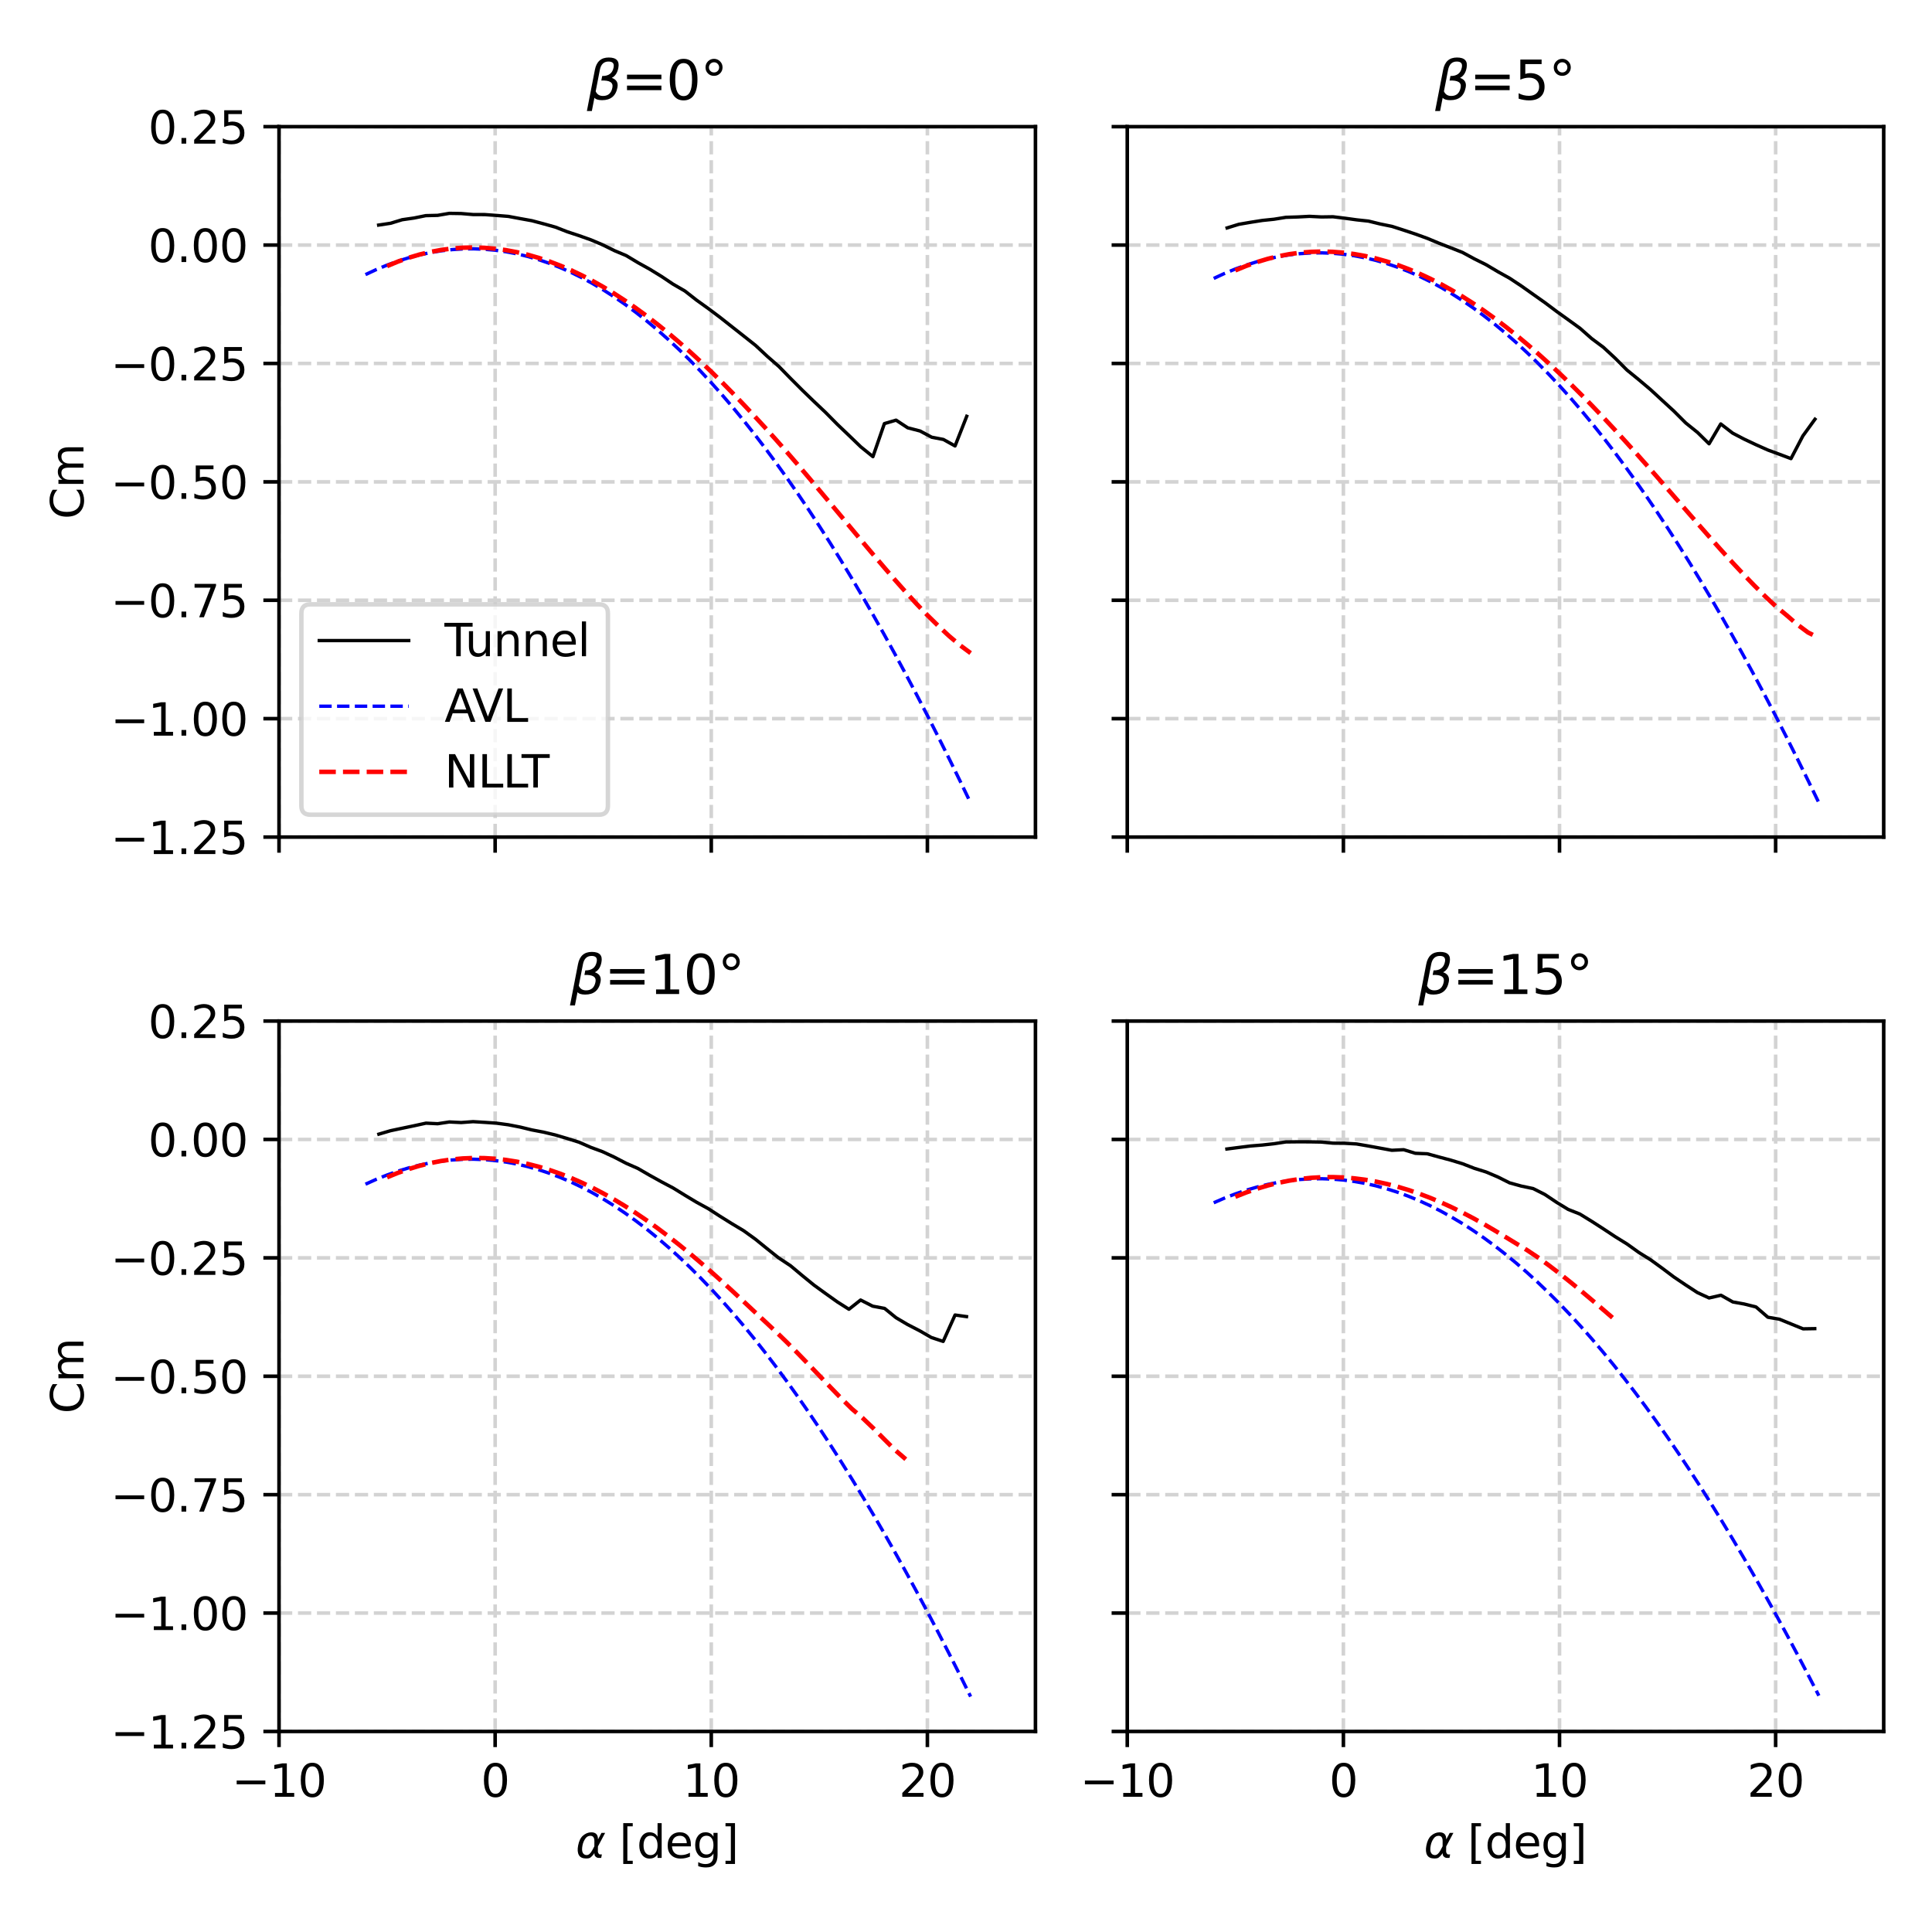 <?xml version="1.0" encoding="utf-8" standalone="no"?>
<!DOCTYPE svg PUBLIC "-//W3C//DTD SVG 1.1//EN"
  "http://www.w3.org/Graphics/SVG/1.1/DTD/svg11.dtd">
<svg xmlns:xlink="http://www.w3.org/1999/xlink" width="432pt" height="432pt" viewBox="0 0 432 432" xmlns="http://www.w3.org/2000/svg" version="1.1">
 <defs>
  <style type="text/css">*{stroke-linejoin: round; stroke-linecap: butt}</style>
 </defs>
 <g id="figure_1">
  <g id="patch_1">
   <path d="M 0 432 
L 432 432 
L 432 0 
L 0 0 
z
" style="fill: #ffffff"/>
  </g>
  <g id="axes_1">
   <g id="patch_2">
    <path d="M 62.39 187.17 
L 231.53 187.17 
L 231.53 28.32 
L 62.39 28.32 
z
" style="fill: #ffffff"/>
   </g>
   <g id="matplotlib.axis_1">
    <g id="xtick_1">
     <g id="line2d_1">
      <path d="M 62.39 187.17 
L 62.39 28.32 
" clip-path="url(#p0d5b92513b)" style="fill: none; stroke-dasharray: 2.96,1.28; stroke-dashoffset: 0; stroke: #d3d3d3; stroke-width: 0.8"/>
     </g>
     <g id="line2d_2">
      <defs>
       <path id="m9f1e72150c" d="M 0 0 
L 0 3.5 
" style="stroke: #000000; stroke-width: 0.8"/>
      </defs>
      <g>
       <use xlink:href="#m9f1e72150c" x="62.39" y="187.17" style="stroke: #000000; stroke-width: 0.8"/>
      </g>
     </g>
    </g>
    <g id="xtick_2">
     <g id="line2d_3">
      <path d="M 110.716 187.17 
L 110.716 28.32 
" clip-path="url(#p0d5b92513b)" style="fill: none; stroke-dasharray: 2.96,1.28; stroke-dashoffset: 0; stroke: #d3d3d3; stroke-width: 0.8"/>
     </g>
     <g id="line2d_4">
      <g>
       <use xlink:href="#m9f1e72150c" x="110.716" y="187.17" style="stroke: #000000; stroke-width: 0.8"/>
      </g>
     </g>
    </g>
    <g id="xtick_3">
     <g id="line2d_5">
      <path d="M 159.041 187.17 
L 159.041 28.32 
" clip-path="url(#p0d5b92513b)" style="fill: none; stroke-dasharray: 2.96,1.28; stroke-dashoffset: 0; stroke: #d3d3d3; stroke-width: 0.8"/>
     </g>
     <g id="line2d_6">
      <g>
       <use xlink:href="#m9f1e72150c" x="159.041" y="187.17" style="stroke: #000000; stroke-width: 0.8"/>
      </g>
     </g>
    </g>
    <g id="xtick_4">
     <g id="line2d_7">
      <path d="M 207.367 187.17 
L 207.367 28.32 
" clip-path="url(#p0d5b92513b)" style="fill: none; stroke-dasharray: 2.96,1.28; stroke-dashoffset: 0; stroke: #d3d3d3; stroke-width: 0.8"/>
     </g>
     <g id="line2d_8">
      <g>
       <use xlink:href="#m9f1e72150c" x="207.367" y="187.17" style="stroke: #000000; stroke-width: 0.8"/>
      </g>
     </g>
    </g>
   </g>
   <g id="matplotlib.axis_2">
    <g id="ytick_1">
     <g id="line2d_9">
      <path d="M 62.39 187.17 
L 231.53 187.17 
" clip-path="url(#p0d5b92513b)" style="fill: none; stroke-dasharray: 2.96,1.28; stroke-dashoffset: 0; stroke: #d3d3d3; stroke-width: 0.8"/>
     </g>
     <g id="line2d_10">
      <defs>
       <path id="m1df0b23c86" d="M 0 0 
L -3.5 0 
" style="stroke: #000000; stroke-width: 0.8"/>
      </defs>
      <g>
       <use xlink:href="#m1df0b23c86" x="62.39" y="187.17" style="stroke: #000000; stroke-width: 0.8"/>
      </g>
     </g>
     <g id="text_1">
      <!-- −1.25 -->
      <g transform="translate(24.745 190.969)scale(0.1 -0.1)">
       <defs>
        <path id="DejaVuSans-2212" d="M 678 2272 
L 4684 2272 
L 4684 1741 
L 678 1741 
L 678 2272 
z
" transform="scale(0.016)"/>
        <path id="DejaVuSans-31" d="M 794 531 
L 1825 531 
L 1825 4091 
L 703 3866 
L 703 4441 
L 1819 4666 
L 2450 4666 
L 2450 531 
L 3481 531 
L 3481 0 
L 794 0 
L 794 531 
z
" transform="scale(0.016)"/>
        <path id="DejaVuSans-2e" d="M 684 794 
L 1344 794 
L 1344 0 
L 684 0 
L 684 794 
z
" transform="scale(0.016)"/>
        <path id="DejaVuSans-32" d="M 1228 531 
L 3431 531 
L 3431 0 
L 469 0 
L 469 531 
Q 828 903 1448 1529 
Q 2069 2156 2228 2338 
Q 2531 2678 2651 2914 
Q 2772 3150 2772 3378 
Q 2772 3750 2511 3984 
Q 2250 4219 1831 4219 
Q 1534 4219 1204 4116 
Q 875 4013 500 3803 
L 500 4441 
Q 881 4594 1212 4672 
Q 1544 4750 1819 4750 
Q 2544 4750 2975 4387 
Q 3406 4025 3406 3419 
Q 3406 3131 3298 2873 
Q 3191 2616 2906 2266 
Q 2828 2175 2409 1742 
Q 1991 1309 1228 531 
z
" transform="scale(0.016)"/>
        <path id="DejaVuSans-35" d="M 691 4666 
L 3169 4666 
L 3169 4134 
L 1269 4134 
L 1269 2991 
Q 1406 3038 1543 3061 
Q 1681 3084 1819 3084 
Q 2600 3084 3056 2656 
Q 3513 2228 3513 1497 
Q 3513 744 3044 326 
Q 2575 -91 1722 -91 
Q 1428 -91 1123 -41 
Q 819 9 494 109 
L 494 744 
Q 775 591 1075 516 
Q 1375 441 1709 441 
Q 2250 441 2565 725 
Q 2881 1009 2881 1497 
Q 2881 1984 2565 2268 
Q 2250 2553 1709 2553 
Q 1456 2553 1204 2497 
Q 953 2441 691 2322 
L 691 4666 
z
" transform="scale(0.016)"/>
       </defs>
       <use xlink:href="#DejaVuSans-2212"/>
       <use xlink:href="#DejaVuSans-31" x="83.789"/>
       <use xlink:href="#DejaVuSans-2e" x="147.412"/>
       <use xlink:href="#DejaVuSans-32" x="179.199"/>
       <use xlink:href="#DejaVuSans-35" x="242.822"/>
      </g>
     </g>
    </g>
    <g id="ytick_2">
     <g id="line2d_11">
      <path d="M 62.39 160.695 
L 231.53 160.695 
" clip-path="url(#p0d5b92513b)" style="fill: none; stroke-dasharray: 2.96,1.28; stroke-dashoffset: 0; stroke: #d3d3d3; stroke-width: 0.8"/>
     </g>
     <g id="line2d_12">
      <g>
       <use xlink:href="#m1df0b23c86" x="62.39" y="160.695" style="stroke: #000000; stroke-width: 0.8"/>
      </g>
     </g>
     <g id="text_2">
      <!-- −1.00 -->
      <g transform="translate(24.745 164.494)scale(0.1 -0.1)">
       <defs>
        <path id="DejaVuSans-30" d="M 2034 4250 
Q 1547 4250 1301 3770 
Q 1056 3291 1056 2328 
Q 1056 1369 1301 889 
Q 1547 409 2034 409 
Q 2525 409 2770 889 
Q 3016 1369 3016 2328 
Q 3016 3291 2770 3770 
Q 2525 4250 2034 4250 
z
M 2034 4750 
Q 2819 4750 3233 4129 
Q 3647 3509 3647 2328 
Q 3647 1150 3233 529 
Q 2819 -91 2034 -91 
Q 1250 -91 836 529 
Q 422 1150 422 2328 
Q 422 3509 836 4129 
Q 1250 4750 2034 4750 
z
" transform="scale(0.016)"/>
       </defs>
       <use xlink:href="#DejaVuSans-2212"/>
       <use xlink:href="#DejaVuSans-31" x="83.789"/>
       <use xlink:href="#DejaVuSans-2e" x="147.412"/>
       <use xlink:href="#DejaVuSans-30" x="179.199"/>
       <use xlink:href="#DejaVuSans-30" x="242.822"/>
      </g>
     </g>
    </g>
    <g id="ytick_3">
     <g id="line2d_13">
      <path d="M 62.39 134.22 
L 231.53 134.22 
" clip-path="url(#p0d5b92513b)" style="fill: none; stroke-dasharray: 2.96,1.28; stroke-dashoffset: 0; stroke: #d3d3d3; stroke-width: 0.8"/>
     </g>
     <g id="line2d_14">
      <g>
       <use xlink:href="#m1df0b23c86" x="62.39" y="134.22" style="stroke: #000000; stroke-width: 0.8"/>
      </g>
     </g>
     <g id="text_3">
      <!-- −0.75 -->
      <g transform="translate(24.745 138.019)scale(0.1 -0.1)">
       <defs>
        <path id="DejaVuSans-37" d="M 525 4666 
L 3525 4666 
L 3525 4397 
L 1831 0 
L 1172 0 
L 2766 4134 
L 525 4134 
L 525 4666 
z
" transform="scale(0.016)"/>
       </defs>
       <use xlink:href="#DejaVuSans-2212"/>
       <use xlink:href="#DejaVuSans-30" x="83.789"/>
       <use xlink:href="#DejaVuSans-2e" x="147.412"/>
       <use xlink:href="#DejaVuSans-37" x="179.199"/>
       <use xlink:href="#DejaVuSans-35" x="242.822"/>
      </g>
     </g>
    </g>
    <g id="ytick_4">
     <g id="line2d_15">
      <path d="M 62.39 107.745 
L 231.53 107.745 
" clip-path="url(#p0d5b92513b)" style="fill: none; stroke-dasharray: 2.96,1.28; stroke-dashoffset: 0; stroke: #d3d3d3; stroke-width: 0.8"/>
     </g>
     <g id="line2d_16">
      <g>
       <use xlink:href="#m1df0b23c86" x="62.39" y="107.745" style="stroke: #000000; stroke-width: 0.8"/>
      </g>
     </g>
     <g id="text_4">
      <!-- −0.50 -->
      <g transform="translate(24.745 111.544)scale(0.1 -0.1)">
       <use xlink:href="#DejaVuSans-2212"/>
       <use xlink:href="#DejaVuSans-30" x="83.789"/>
       <use xlink:href="#DejaVuSans-2e" x="147.412"/>
       <use xlink:href="#DejaVuSans-35" x="179.199"/>
       <use xlink:href="#DejaVuSans-30" x="242.822"/>
      </g>
     </g>
    </g>
    <g id="ytick_5">
     <g id="line2d_17">
      <path d="M 62.39 81.27 
L 231.53 81.27 
" clip-path="url(#p0d5b92513b)" style="fill: none; stroke-dasharray: 2.96,1.28; stroke-dashoffset: 0; stroke: #d3d3d3; stroke-width: 0.8"/>
     </g>
     <g id="line2d_18">
      <g>
       <use xlink:href="#m1df0b23c86" x="62.39" y="81.27" style="stroke: #000000; stroke-width: 0.8"/>
      </g>
     </g>
     <g id="text_5">
      <!-- −0.25 -->
      <g transform="translate(24.745 85.069)scale(0.1 -0.1)">
       <use xlink:href="#DejaVuSans-2212"/>
       <use xlink:href="#DejaVuSans-30" x="83.789"/>
       <use xlink:href="#DejaVuSans-2e" x="147.412"/>
       <use xlink:href="#DejaVuSans-32" x="179.199"/>
       <use xlink:href="#DejaVuSans-35" x="242.822"/>
      </g>
     </g>
    </g>
    <g id="ytick_6">
     <g id="line2d_19">
      <path d="M 62.39 54.795 
L 231.53 54.795 
" clip-path="url(#p0d5b92513b)" style="fill: none; stroke-dasharray: 2.96,1.28; stroke-dashoffset: 0; stroke: #d3d3d3; stroke-width: 0.8"/>
     </g>
     <g id="line2d_20">
      <g>
       <use xlink:href="#m1df0b23c86" x="62.39" y="54.795" style="stroke: #000000; stroke-width: 0.8"/>
      </g>
     </g>
     <g id="text_6">
      <!-- 0.00 -->
      <g transform="translate(33.124 58.594)scale(0.1 -0.1)">
       <use xlink:href="#DejaVuSans-30"/>
       <use xlink:href="#DejaVuSans-2e" x="63.623"/>
       <use xlink:href="#DejaVuSans-30" x="95.41"/>
       <use xlink:href="#DejaVuSans-30" x="159.033"/>
      </g>
     </g>
    </g>
    <g id="ytick_7">
     <g id="line2d_21">
      <path d="M 62.39 28.32 
L 231.53 28.32 
" clip-path="url(#p0d5b92513b)" style="fill: none; stroke-dasharray: 2.96,1.28; stroke-dashoffset: 0; stroke: #d3d3d3; stroke-width: 0.8"/>
     </g>
     <g id="line2d_22">
      <g>
       <use xlink:href="#m1df0b23c86" x="62.39" y="28.32" style="stroke: #000000; stroke-width: 0.8"/>
      </g>
     </g>
     <g id="text_7">
      <!-- 0.25 -->
      <g transform="translate(33.124 32.119)scale(0.1 -0.1)">
       <use xlink:href="#DejaVuSans-30"/>
       <use xlink:href="#DejaVuSans-2e" x="63.623"/>
       <use xlink:href="#DejaVuSans-32" x="95.41"/>
       <use xlink:href="#DejaVuSans-35" x="159.033"/>
      </g>
     </g>
    </g>
    <g id="text_8">
     <!-- Cm -->
     <g transform="translate(18.665 116.107)rotate(-90)scale(0.1 -0.1)">
      <defs>
       <path id="DejaVuSans-43" d="M 4122 4306 
L 4122 3641 
Q 3803 3938 3442 4084 
Q 3081 4231 2675 4231 
Q 1875 4231 1450 3742 
Q 1025 3253 1025 2328 
Q 1025 1406 1450 917 
Q 1875 428 2675 428 
Q 3081 428 3442 575 
Q 3803 722 4122 1019 
L 4122 359 
Q 3791 134 3420 21 
Q 3050 -91 2638 -91 
Q 1578 -91 968 557 
Q 359 1206 359 2328 
Q 359 3453 968 4101 
Q 1578 4750 2638 4750 
Q 3056 4750 3426 4639 
Q 3797 4528 4122 4306 
z
" transform="scale(0.016)"/>
       <path id="DejaVuSans-6d" d="M 3328 2828 
Q 3544 3216 3844 3400 
Q 4144 3584 4550 3584 
Q 5097 3584 5394 3201 
Q 5691 2819 5691 2113 
L 5691 0 
L 5113 0 
L 5113 2094 
Q 5113 2597 4934 2840 
Q 4756 3084 4391 3084 
Q 3944 3084 3684 2787 
Q 3425 2491 3425 1978 
L 3425 0 
L 2847 0 
L 2847 2094 
Q 2847 2600 2669 2842 
Q 2491 3084 2119 3084 
Q 1678 3084 1418 2786 
Q 1159 2488 1159 1978 
L 1159 0 
L 581 0 
L 581 3500 
L 1159 3500 
L 1159 2956 
Q 1356 3278 1631 3431 
Q 1906 3584 2284 3584 
Q 2666 3584 2933 3390 
Q 3200 3197 3328 2828 
z
" transform="scale(0.016)"/>
      </defs>
      <use xlink:href="#DejaVuSans-43"/>
      <use xlink:href="#DejaVuSans-6d" x="69.824"/>
     </g>
    </g>
   </g>
   <g id="line2d_23">
    <path d="M 84.668 50.325 
L 87.326 49.924 
L 89.936 49.129 
L 92.594 48.748 
L 95.203 48.218 
L 97.861 48.153 
L 100.471 47.706 
L 103.129 47.749 
L 105.786 47.973 
L 108.396 47.982 
L 111.054 48.175 
L 113.664 48.384 
L 116.321 48.879 
L 118.931 49.349 
L 121.589 50.057 
L 124.199 50.788 
L 126.857 51.828 
L 129.466 52.685 
L 132.124 53.628 
L 134.734 54.731 
L 137.392 56.045 
L 140.001 57.141 
L 142.659 58.739 
L 145.269 60.187 
L 147.927 61.817 
L 150.488 63.533 
L 153.146 65.07 
L 155.755 67.112 
L 158.462 69.054 
L 161.023 70.977 
L 163.681 73.074 
L 166.29 75.127 
L 168.948 77.235 
L 171.558 79.668 
L 174.167 81.947 
L 176.729 84.576 
L 179.338 87.19 
L 181.996 89.758 
L 184.654 92.276 
L 187.264 94.915 
L 189.922 97.452 
L 192.483 99.922 
L 195.189 102.109 
L 197.75 94.718 
L 200.36 93.948 
L 202.97 95.659 
L 205.724 96.372 
L 208.334 97.763 
L 210.943 98.265 
L 213.553 99.715 
L 216.162 93.087 
" clip-path="url(#p0d5b92513b)" style="fill: none; stroke: #000000; stroke-width: 0.75; stroke-linecap: square"/>
   </g>
   <g id="line2d_24">
    <path d="M 81.72 61.4 
L 84.137 60.277 
L 86.553 59.276 
L 88.969 58.396 
L 91.385 57.636 
L 93.802 56.999 
L 96.218 56.483 
L 98.634 56.089 
L 101.051 55.817 
L 103.467 55.668 
L 105.883 55.64 
L 108.299 55.735 
L 110.716 55.952 
L 113.132 56.291 
L 115.548 56.753 
L 117.965 57.336 
L 120.381 58.041 
L 122.797 58.867 
L 125.213 59.814 
L 127.63 60.882 
L 130.046 62.071 
L 132.462 63.38 
L 134.879 64.81 
L 137.295 66.358 
L 139.711 68.025 
L 142.127 69.812 
L 144.544 71.715 
L 146.96 73.736 
L 149.376 75.873 
L 151.793 78.128 
L 154.209 80.497 
L 156.625 82.98 
L 159.041 85.578 
L 161.458 88.289 
L 163.874 91.112 
L 166.29 94.046 
L 168.707 97.091 
L 171.123 100.246 
L 173.539 103.509 
L 175.955 106.88 
L 178.372 110.356 
L 180.788 113.94 
L 183.204 117.628 
L 185.621 121.418 
L 188.037 125.311 
L 190.453 129.304 
L 192.869 133.398 
L 195.286 137.59 
L 197.702 141.88 
L 200.118 146.265 
L 202.535 150.745 
L 204.951 155.317 
L 207.367 159.982 
L 209.783 164.738 
L 212.2 169.582 
L 214.616 174.514 
L 217.032 179.532 
" clip-path="url(#p0d5b92513b)" style="fill: none; stroke-dasharray: 2.775,1.2; stroke-dashoffset: 0; stroke: #0000ff; stroke-width: 0.75"/>
   </g>
   <g id="line2d_25">
    <path d="M 86.553 59.498 
L 88.969 58.493 
L 91.385 57.632 
L 93.802 56.912 
L 96.218 56.331 
L 98.634 55.885 
L 101.051 55.57 
L 103.467 55.385 
L 105.883 55.331 
L 108.299 55.407 
L 110.716 55.607 
L 113.132 55.931 
L 115.548 56.379 
L 117.965 56.949 
L 120.381 57.638 
L 122.797 58.443 
L 125.213 59.363 
L 127.63 60.396 
L 130.046 61.542 
L 132.462 62.794 
L 134.879 64.151 
L 137.295 65.614 
L 139.711 67.181 
L 142.127 68.846 
L 144.544 70.611 
L 146.96 72.469 
L 149.376 74.423 
L 151.793 76.468 
L 154.209 78.599 
L 156.625 80.815 
L 159.041 83.115 
L 161.458 85.495 
L 163.874 87.948 
L 166.29 90.47 
L 168.707 93.047 
L 171.123 95.669 
L 173.539 98.349 
L 175.955 101.089 
L 178.372 103.883 
L 180.788 106.727 
L 183.204 109.605 
L 185.621 112.486 
L 188.037 115.379 
L 190.453 118.276 
L 192.869 121.171 
L 195.286 124.042 
L 197.702 126.875 
L 200.118 129.671 
L 202.535 132.395 
L 204.951 135.038 
L 207.367 137.563 
L 209.783 139.933 
L 212.2 142.198 
L 214.616 144.239 
L 217.032 146.036 
" clip-path="url(#p0d5b92513b)" style="fill: none; stroke-dasharray: 3.7,1.6; stroke-dashoffset: 0; stroke: #ff0000"/>
   </g>
   <g id="patch_3">
    <path d="M 62.39 187.17 
L 62.39 28.32 
" style="fill: none; stroke: #000000; stroke-width: 0.8; stroke-linejoin: miter; stroke-linecap: square"/>
   </g>
   <g id="patch_4">
    <path d="M 231.53 187.17 
L 231.53 28.32 
" style="fill: none; stroke: #000000; stroke-width: 0.8; stroke-linejoin: miter; stroke-linecap: square"/>
   </g>
   <g id="patch_5">
    <path d="M 62.39 187.17 
L 231.53 187.17 
" style="fill: none; stroke: #000000; stroke-width: 0.8; stroke-linejoin: miter; stroke-linecap: square"/>
   </g>
   <g id="patch_6">
    <path d="M 62.39 28.32 
L 231.53 28.32 
" style="fill: none; stroke: #000000; stroke-width: 0.8; stroke-linejoin: miter; stroke-linecap: square"/>
   </g>
   <g id="text_9">
    <!-- $\beta$=0° -->
    <g transform="translate(131.24 22.32)scale(0.12 -0.12)">
     <defs>
      <path id="DejaVuSans-Oblique-3b2" d="M 872 216 
L 572 -1331 
L -6 -1331 
L 928 3478 
Q 1206 4903 2538 4903 
Q 3888 4903 3659 3700 
Q 3503 2844 2894 2531 
Q 3713 2250 3553 1416 
Q 3272 -69 1759 -66 
Q 1097 -63 872 216 
z
M 1019 966 
Q 1259 422 1875 425 
Q 2775 425 2966 1406 
Q 3138 2288 1675 2219 
L 1778 2750 
Q 2909 2731 3106 3750 
Q 3241 4438 2509 4434 
Q 1691 4434 1503 3459 
L 1019 966 
z
" transform="scale(0.016)"/>
      <path id="DejaVuSans-3d" d="M 678 2906 
L 4684 2906 
L 4684 2381 
L 678 2381 
L 678 2906 
z
M 678 1631 
L 4684 1631 
L 4684 1100 
L 678 1100 
L 678 1631 
z
" transform="scale(0.016)"/>
      <path id="DejaVuSans-b0" d="M 1600 4347 
Q 1350 4347 1178 4173 
Q 1006 4000 1006 3750 
Q 1006 3503 1178 3333 
Q 1350 3163 1600 3163 
Q 1850 3163 2022 3333 
Q 2194 3503 2194 3750 
Q 2194 3997 2020 4172 
Q 1847 4347 1600 4347 
z
M 1600 4750 
Q 1800 4750 1984 4673 
Q 2169 4597 2303 4453 
Q 2447 4313 2519 4134 
Q 2591 3956 2591 3750 
Q 2591 3338 2302 3052 
Q 2013 2766 1594 2766 
Q 1172 2766 890 3047 
Q 609 3328 609 3750 
Q 609 4169 896 4459 
Q 1184 4750 1600 4750 
z
" transform="scale(0.016)"/>
     </defs>
     <use xlink:href="#DejaVuSans-Oblique-3b2" transform="translate(0 0.391)"/>
     <use xlink:href="#DejaVuSans-3d" transform="translate(63.818 0.391)"/>
     <use xlink:href="#DejaVuSans-30" transform="translate(147.607 0.391)"/>
     <use xlink:href="#DejaVuSans-b0" transform="translate(211.23 0.391)"/>
    </g>
   </g>
   <g id="legend_1">
    <g id="patch_7">
     <path d="M 69.39 182.17 
L 133.929 182.17 
Q 135.929 182.17 135.929 180.17 
L 135.929 137.136 
Q 135.929 135.136 133.929 135.136 
L 69.39 135.136 
Q 67.39 135.136 67.39 137.136 
L 67.39 180.17 
Q 67.39 182.17 69.39 182.17 
z
" style="fill: #ffffff; opacity: 0.8; stroke: #cccccc; stroke-linejoin: miter"/>
    </g>
    <g id="line2d_26">
     <path d="M 71.39 143.234 
L 81.39 143.234 
L 91.39 143.234 
" style="fill: none; stroke: #000000; stroke-width: 0.75; stroke-linecap: square"/>
    </g>
    <g id="text_10">
     <!-- Tunnel -->
     <g transform="translate(99.39 146.734)scale(0.1 -0.1)">
      <defs>
       <path id="DejaVuSans-54" d="M -19 4666 
L 3928 4666 
L 3928 4134 
L 2272 4134 
L 2272 0 
L 1638 0 
L 1638 4134 
L -19 4134 
L -19 4666 
z
" transform="scale(0.016)"/>
       <path id="DejaVuSans-75" d="M 544 1381 
L 544 3500 
L 1119 3500 
L 1119 1403 
Q 1119 906 1312 657 
Q 1506 409 1894 409 
Q 2359 409 2629 706 
Q 2900 1003 2900 1516 
L 2900 3500 
L 3475 3500 
L 3475 0 
L 2900 0 
L 2900 538 
Q 2691 219 2414 64 
Q 2138 -91 1772 -91 
Q 1169 -91 856 284 
Q 544 659 544 1381 
z
M 1991 3584 
L 1991 3584 
z
" transform="scale(0.016)"/>
       <path id="DejaVuSans-6e" d="M 3513 2113 
L 3513 0 
L 2938 0 
L 2938 2094 
Q 2938 2591 2744 2837 
Q 2550 3084 2163 3084 
Q 1697 3084 1428 2787 
Q 1159 2491 1159 1978 
L 1159 0 
L 581 0 
L 581 3500 
L 1159 3500 
L 1159 2956 
Q 1366 3272 1645 3428 
Q 1925 3584 2291 3584 
Q 2894 3584 3203 3211 
Q 3513 2838 3513 2113 
z
" transform="scale(0.016)"/>
       <path id="DejaVuSans-65" d="M 3597 1894 
L 3597 1613 
L 953 1613 
Q 991 1019 1311 708 
Q 1631 397 2203 397 
Q 2534 397 2845 478 
Q 3156 559 3463 722 
L 3463 178 
Q 3153 47 2828 -22 
Q 2503 -91 2169 -91 
Q 1331 -91 842 396 
Q 353 884 353 1716 
Q 353 2575 817 3079 
Q 1281 3584 2069 3584 
Q 2775 3584 3186 3129 
Q 3597 2675 3597 1894 
z
M 3022 2063 
Q 3016 2534 2758 2815 
Q 2500 3097 2075 3097 
Q 1594 3097 1305 2825 
Q 1016 2553 972 2059 
L 3022 2063 
z
" transform="scale(0.016)"/>
       <path id="DejaVuSans-6c" d="M 603 4863 
L 1178 4863 
L 1178 0 
L 603 0 
L 603 4863 
z
" transform="scale(0.016)"/>
      </defs>
      <use xlink:href="#DejaVuSans-54"/>
      <use xlink:href="#DejaVuSans-75" x="45.959"/>
      <use xlink:href="#DejaVuSans-6e" x="109.338"/>
      <use xlink:href="#DejaVuSans-6e" x="172.717"/>
      <use xlink:href="#DejaVuSans-65" x="236.096"/>
      <use xlink:href="#DejaVuSans-6c" x="297.619"/>
     </g>
    </g>
    <g id="line2d_27">
     <path d="M 71.39 157.912 
L 81.39 157.912 
L 91.39 157.912 
" style="fill: none; stroke-dasharray: 2.775,1.2; stroke-dashoffset: 0; stroke: #0000ff; stroke-width: 0.75"/>
    </g>
    <g id="text_11">
     <!-- AVL -->
     <g transform="translate(99.39 161.412)scale(0.1 -0.1)">
      <defs>
       <path id="DejaVuSans-41" d="M 2188 4044 
L 1331 1722 
L 3047 1722 
L 2188 4044 
z
M 1831 4666 
L 2547 4666 
L 4325 0 
L 3669 0 
L 3244 1197 
L 1141 1197 
L 716 0 
L 50 0 
L 1831 4666 
z
" transform="scale(0.016)"/>
       <path id="DejaVuSans-56" d="M 1831 0 
L 50 4666 
L 709 4666 
L 2188 738 
L 3669 4666 
L 4325 4666 
L 2547 0 
L 1831 0 
z
" transform="scale(0.016)"/>
       <path id="DejaVuSans-4c" d="M 628 4666 
L 1259 4666 
L 1259 531 
L 3531 531 
L 3531 0 
L 628 0 
L 628 4666 
z
" transform="scale(0.016)"/>
      </defs>
      <use xlink:href="#DejaVuSans-41"/>
      <use xlink:href="#DejaVuSans-56" x="62.033"/>
      <use xlink:href="#DejaVuSans-4c" x="130.441"/>
     </g>
    </g>
    <g id="line2d_28">
     <path d="M 71.39 172.59 
L 81.39 172.59 
L 91.39 172.59 
" style="fill: none; stroke-dasharray: 3.7,1.6; stroke-dashoffset: 0; stroke: #ff0000"/>
    </g>
    <g id="text_12">
     <!-- NLLT -->
     <g transform="translate(99.39 176.09)scale(0.1 -0.1)">
      <defs>
       <path id="DejaVuSans-4e" d="M 628 4666 
L 1478 4666 
L 3547 763 
L 3547 4666 
L 4159 4666 
L 4159 0 
L 3309 0 
L 1241 3903 
L 1241 0 
L 628 0 
L 628 4666 
z
" transform="scale(0.016)"/>
      </defs>
      <use xlink:href="#DejaVuSans-4e"/>
      <use xlink:href="#DejaVuSans-4c" x="74.805"/>
      <use xlink:href="#DejaVuSans-4c" x="130.518"/>
      <use xlink:href="#DejaVuSans-54" x="172.48"/>
     </g>
    </g>
   </g>
  </g>
  <g id="axes_2">
   <g id="patch_8">
    <path d="M 252.06 187.17 
L 421.2 187.17 
L 421.2 28.32 
L 252.06 28.32 
z
" style="fill: #ffffff"/>
   </g>
   <g id="matplotlib.axis_3">
    <g id="xtick_5">
     <g id="line2d_29">
      <path d="M 252.06 187.17 
L 252.06 28.32 
" clip-path="url(#pbd5c939703)" style="fill: none; stroke-dasharray: 2.96,1.28; stroke-dashoffset: 0; stroke: #d3d3d3; stroke-width: 0.8"/>
     </g>
     <g id="line2d_30">
      <g>
       <use xlink:href="#m9f1e72150c" x="252.06" y="187.17" style="stroke: #000000; stroke-width: 0.8"/>
      </g>
     </g>
    </g>
    <g id="xtick_6">
     <g id="line2d_31">
      <path d="M 300.386 187.17 
L 300.386 28.32 
" clip-path="url(#pbd5c939703)" style="fill: none; stroke-dasharray: 2.96,1.28; stroke-dashoffset: 0; stroke: #d3d3d3; stroke-width: 0.8"/>
     </g>
     <g id="line2d_32">
      <g>
       <use xlink:href="#m9f1e72150c" x="300.386" y="187.17" style="stroke: #000000; stroke-width: 0.8"/>
      </g>
     </g>
    </g>
    <g id="xtick_7">
     <g id="line2d_33">
      <path d="M 348.711 187.17 
L 348.711 28.32 
" clip-path="url(#pbd5c939703)" style="fill: none; stroke-dasharray: 2.96,1.28; stroke-dashoffset: 0; stroke: #d3d3d3; stroke-width: 0.8"/>
     </g>
     <g id="line2d_34">
      <g>
       <use xlink:href="#m9f1e72150c" x="348.711" y="187.17" style="stroke: #000000; stroke-width: 0.8"/>
      </g>
     </g>
    </g>
    <g id="xtick_8">
     <g id="line2d_35">
      <path d="M 397.037 187.17 
L 397.037 28.32 
" clip-path="url(#pbd5c939703)" style="fill: none; stroke-dasharray: 2.96,1.28; stroke-dashoffset: 0; stroke: #d3d3d3; stroke-width: 0.8"/>
     </g>
     <g id="line2d_36">
      <g>
       <use xlink:href="#m9f1e72150c" x="397.037" y="187.17" style="stroke: #000000; stroke-width: 0.8"/>
      </g>
     </g>
    </g>
   </g>
   <g id="matplotlib.axis_4">
    <g id="ytick_8">
     <g id="line2d_37">
      <path d="M 252.06 187.17 
L 421.2 187.17 
" clip-path="url(#pbd5c939703)" style="fill: none; stroke-dasharray: 2.96,1.28; stroke-dashoffset: 0; stroke: #d3d3d3; stroke-width: 0.8"/>
     </g>
     <g id="line2d_38">
      <g>
       <use xlink:href="#m1df0b23c86" x="252.06" y="187.17" style="stroke: #000000; stroke-width: 0.8"/>
      </g>
     </g>
    </g>
    <g id="ytick_9">
     <g id="line2d_39">
      <path d="M 252.06 160.695 
L 421.2 160.695 
" clip-path="url(#pbd5c939703)" style="fill: none; stroke-dasharray: 2.96,1.28; stroke-dashoffset: 0; stroke: #d3d3d3; stroke-width: 0.8"/>
     </g>
     <g id="line2d_40">
      <g>
       <use xlink:href="#m1df0b23c86" x="252.06" y="160.695" style="stroke: #000000; stroke-width: 0.8"/>
      </g>
     </g>
    </g>
    <g id="ytick_10">
     <g id="line2d_41">
      <path d="M 252.06 134.22 
L 421.2 134.22 
" clip-path="url(#pbd5c939703)" style="fill: none; stroke-dasharray: 2.96,1.28; stroke-dashoffset: 0; stroke: #d3d3d3; stroke-width: 0.8"/>
     </g>
     <g id="line2d_42">
      <g>
       <use xlink:href="#m1df0b23c86" x="252.06" y="134.22" style="stroke: #000000; stroke-width: 0.8"/>
      </g>
     </g>
    </g>
    <g id="ytick_11">
     <g id="line2d_43">
      <path d="M 252.06 107.745 
L 421.2 107.745 
" clip-path="url(#pbd5c939703)" style="fill: none; stroke-dasharray: 2.96,1.28; stroke-dashoffset: 0; stroke: #d3d3d3; stroke-width: 0.8"/>
     </g>
     <g id="line2d_44">
      <g>
       <use xlink:href="#m1df0b23c86" x="252.06" y="107.745" style="stroke: #000000; stroke-width: 0.8"/>
      </g>
     </g>
    </g>
    <g id="ytick_12">
     <g id="line2d_45">
      <path d="M 252.06 81.27 
L 421.2 81.27 
" clip-path="url(#pbd5c939703)" style="fill: none; stroke-dasharray: 2.96,1.28; stroke-dashoffset: 0; stroke: #d3d3d3; stroke-width: 0.8"/>
     </g>
     <g id="line2d_46">
      <g>
       <use xlink:href="#m1df0b23c86" x="252.06" y="81.27" style="stroke: #000000; stroke-width: 0.8"/>
      </g>
     </g>
    </g>
    <g id="ytick_13">
     <g id="line2d_47">
      <path d="M 252.06 54.795 
L 421.2 54.795 
" clip-path="url(#pbd5c939703)" style="fill: none; stroke-dasharray: 2.96,1.28; stroke-dashoffset: 0; stroke: #d3d3d3; stroke-width: 0.8"/>
     </g>
     <g id="line2d_48">
      <g>
       <use xlink:href="#m1df0b23c86" x="252.06" y="54.795" style="stroke: #000000; stroke-width: 0.8"/>
      </g>
     </g>
    </g>
    <g id="ytick_14">
     <g id="line2d_49">
      <path d="M 252.06 28.32 
L 421.2 28.32 
" clip-path="url(#pbd5c939703)" style="fill: none; stroke-dasharray: 2.96,1.28; stroke-dashoffset: 0; stroke: #d3d3d3; stroke-width: 0.8"/>
     </g>
     <g id="line2d_50">
      <g>
       <use xlink:href="#m1df0b23c86" x="252.06" y="28.32" style="stroke: #000000; stroke-width: 0.8"/>
      </g>
     </g>
    </g>
   </g>
   <g id="line2d_51">
    <path d="M 274.386 50.962 
L 276.996 50.157 
L 279.654 49.701 
L 282.264 49.289 
L 284.873 49.021 
L 287.531 48.593 
L 290.141 48.514 
L 292.799 48.375 
L 295.456 48.509 
L 298.066 48.47 
L 300.724 48.794 
L 303.334 49.154 
L 305.991 49.439 
L 308.601 50.079 
L 311.259 50.621 
L 313.869 51.462 
L 316.478 52.33 
L 319.136 53.291 
L 321.794 54.4 
L 324.404 55.41 
L 327.013 56.443 
L 329.671 57.883 
L 332.281 59.179 
L 334.939 60.757 
L 337.548 62.209 
L 340.158 63.933 
L 342.816 65.814 
L 345.474 67.692 
L 348.035 69.616 
L 350.693 71.521 
L 353.302 73.411 
L 355.912 75.714 
L 358.522 77.658 
L 361.131 80.072 
L 363.789 82.74 
L 366.35 84.828 
L 369.008 87.069 
L 371.666 89.517 
L 374.227 91.868 
L 376.934 94.57 
L 379.592 96.713 
L 382.153 99.233 
L 384.762 94.794 
L 387.42 96.844 
L 389.982 98.184 
L 392.64 99.439 
L 395.297 100.624 
L 397.907 101.583 
L 400.468 102.548 
L 403.126 97.473 
L 405.832 93.739 
" clip-path="url(#pbd5c939703)" style="fill: none; stroke: #000000; stroke-width: 0.75; stroke-linecap: square"/>
   </g>
   <g id="line2d_52">
    <path d="M 271.39 62.256 
L 273.807 61.143 
L 276.223 60.148 
L 278.639 59.275 
L 281.055 58.522 
L 283.472 57.888 
L 285.888 57.377 
L 288.304 56.986 
L 290.721 56.716 
L 293.137 56.568 
L 295.553 56.54 
L 297.969 56.634 
L 300.386 56.851 
L 302.802 57.186 
L 305.218 57.645 
L 307.635 58.223 
L 310.051 58.922 
L 312.467 59.743 
L 314.883 60.682 
L 317.3 61.743 
L 319.716 62.923 
L 322.132 64.222 
L 324.549 65.64 
L 326.965 67.177 
L 329.381 68.831 
L 331.797 70.604 
L 334.214 72.493 
L 336.63 74.499 
L 339.046 76.62 
L 341.463 78.857 
L 343.879 81.208 
L 346.295 83.673 
L 348.711 86.25 
L 351.128 88.941 
L 353.544 91.742 
L 355.96 94.655 
L 358.377 97.676 
L 360.793 100.806 
L 363.209 104.045 
L 365.625 107.39 
L 368.042 110.842 
L 370.458 114.397 
L 372.874 118.056 
L 375.291 121.818 
L 377.707 125.681 
L 380.123 129.645 
L 382.539 133.707 
L 384.956 137.867 
L 387.372 142.124 
L 389.788 146.476 
L 392.205 150.923 
L 394.621 155.46 
L 397.037 160.09 
L 399.453 164.809 
L 401.87 169.617 
L 404.286 174.511 
L 406.702 179.491 
" clip-path="url(#pbd5c939703)" style="fill: none; stroke-dasharray: 2.775,1.2; stroke-dashoffset: 0; stroke: #0000ff; stroke-width: 0.75"/>
   </g>
   <g id="line2d_53">
    <path d="M 276.223 60.461 
L 278.639 59.465 
L 281.055 58.603 
L 283.472 57.876 
L 285.888 57.285 
L 288.304 56.828 
L 290.721 56.504 
L 293.137 56.311 
L 295.553 56.245 
L 297.969 56.306 
L 300.386 56.492 
L 302.802 56.802 
L 305.218 57.233 
L 307.635 57.785 
L 310.051 58.454 
L 312.467 59.238 
L 314.883 60.138 
L 317.3 61.151 
L 319.716 62.273 
L 322.132 63.501 
L 324.549 64.837 
L 326.965 66.276 
L 329.381 67.815 
L 331.797 69.453 
L 334.214 71.189 
L 336.63 73.019 
L 339.046 74.94 
L 341.463 76.951 
L 343.879 79.046 
L 346.295 81.225 
L 348.711 83.48 
L 351.128 85.811 
L 353.544 88.215 
L 355.96 90.683 
L 358.377 93.21 
L 360.793 95.793 
L 363.209 98.426 
L 365.625 101.103 
L 368.042 103.82 
L 370.458 106.558 
L 372.874 109.327 
L 375.291 112.109 
L 377.707 114.888 
L 380.123 117.657 
L 382.539 120.404 
L 384.956 123.116 
L 387.372 125.768 
L 389.788 128.359 
L 392.205 130.863 
L 394.621 133.267 
L 397.037 135.539 
L 399.453 137.535 
L 401.87 139.633 
L 404.286 141.427 
L 406.702 142.643 
" clip-path="url(#pbd5c939703)" style="fill: none; stroke-dasharray: 3.7,1.6; stroke-dashoffset: 0; stroke: #ff0000"/>
   </g>
   <g id="patch_9">
    <path d="M 252.06 187.17 
L 252.06 28.32 
" style="fill: none; stroke: #000000; stroke-width: 0.8; stroke-linejoin: miter; stroke-linecap: square"/>
   </g>
   <g id="patch_10">
    <path d="M 421.2 187.17 
L 421.2 28.32 
" style="fill: none; stroke: #000000; stroke-width: 0.8; stroke-linejoin: miter; stroke-linecap: square"/>
   </g>
   <g id="patch_11">
    <path d="M 252.06 187.17 
L 421.2 187.17 
" style="fill: none; stroke: #000000; stroke-width: 0.8; stroke-linejoin: miter; stroke-linecap: square"/>
   </g>
   <g id="patch_12">
    <path d="M 252.06 28.32 
L 421.2 28.32 
" style="fill: none; stroke: #000000; stroke-width: 0.8; stroke-linejoin: miter; stroke-linecap: square"/>
   </g>
   <g id="text_13">
    <!-- $\beta$=5° -->
    <g transform="translate(320.91 22.32)scale(0.12 -0.12)">
     <use xlink:href="#DejaVuSans-Oblique-3b2" transform="translate(0 0.391)"/>
     <use xlink:href="#DejaVuSans-3d" transform="translate(63.818 0.391)"/>
     <use xlink:href="#DejaVuSans-35" transform="translate(147.607 0.391)"/>
     <use xlink:href="#DejaVuSans-b0" transform="translate(211.23 0.391)"/>
    </g>
   </g>
  </g>
  <g id="axes_3">
   <g id="patch_13">
    <path d="M 62.39 387.16 
L 231.53 387.16 
L 231.53 228.31 
L 62.39 228.31 
z
" style="fill: #ffffff"/>
   </g>
   <g id="matplotlib.axis_5">
    <g id="xtick_9">
     <g id="line2d_54">
      <path d="M 62.39 387.16 
L 62.39 228.31 
" clip-path="url(#p0a0502e048)" style="fill: none; stroke-dasharray: 2.96,1.28; stroke-dashoffset: 0; stroke: #d3d3d3; stroke-width: 0.8"/>
     </g>
     <g id="line2d_55">
      <g>
       <use xlink:href="#m9f1e72150c" x="62.39" y="387.16" style="stroke: #000000; stroke-width: 0.8"/>
      </g>
     </g>
     <g id="text_14">
      <!-- −10 -->
      <g transform="translate(51.838 401.758)scale(0.1 -0.1)">
       <use xlink:href="#DejaVuSans-2212"/>
       <use xlink:href="#DejaVuSans-31" x="83.789"/>
       <use xlink:href="#DejaVuSans-30" x="147.412"/>
      </g>
     </g>
    </g>
    <g id="xtick_10">
     <g id="line2d_56">
      <path d="M 110.716 387.16 
L 110.716 228.31 
" clip-path="url(#p0a0502e048)" style="fill: none; stroke-dasharray: 2.96,1.28; stroke-dashoffset: 0; stroke: #d3d3d3; stroke-width: 0.8"/>
     </g>
     <g id="line2d_57">
      <g>
       <use xlink:href="#m9f1e72150c" x="110.716" y="387.16" style="stroke: #000000; stroke-width: 0.8"/>
      </g>
     </g>
     <g id="text_15">
      <!-- 0 -->
      <g transform="translate(107.534 401.758)scale(0.1 -0.1)">
       <use xlink:href="#DejaVuSans-30"/>
      </g>
     </g>
    </g>
    <g id="xtick_11">
     <g id="line2d_58">
      <path d="M 159.041 387.16 
L 159.041 228.31 
" clip-path="url(#p0a0502e048)" style="fill: none; stroke-dasharray: 2.96,1.28; stroke-dashoffset: 0; stroke: #d3d3d3; stroke-width: 0.8"/>
     </g>
     <g id="line2d_59">
      <g>
       <use xlink:href="#m9f1e72150c" x="159.041" y="387.16" style="stroke: #000000; stroke-width: 0.8"/>
      </g>
     </g>
     <g id="text_16">
      <!-- 10 -->
      <g transform="translate(152.679 401.758)scale(0.1 -0.1)">
       <use xlink:href="#DejaVuSans-31"/>
       <use xlink:href="#DejaVuSans-30" x="63.623"/>
      </g>
     </g>
    </g>
    <g id="xtick_12">
     <g id="line2d_60">
      <path d="M 207.367 387.16 
L 207.367 228.31 
" clip-path="url(#p0a0502e048)" style="fill: none; stroke-dasharray: 2.96,1.28; stroke-dashoffset: 0; stroke: #d3d3d3; stroke-width: 0.8"/>
     </g>
     <g id="line2d_61">
      <g>
       <use xlink:href="#m9f1e72150c" x="207.367" y="387.16" style="stroke: #000000; stroke-width: 0.8"/>
      </g>
     </g>
     <g id="text_17">
      <!-- 20 -->
      <g transform="translate(201.005 401.758)scale(0.1 -0.1)">
       <use xlink:href="#DejaVuSans-32"/>
       <use xlink:href="#DejaVuSans-30" x="63.623"/>
      </g>
     </g>
    </g>
    <g id="text_18">
     <!-- $\alpha$ [deg] -->
     <g transform="translate(128.71 415.438)scale(0.1 -0.1)">
      <defs>
       <path id="DejaVuSans-Oblique-3b1" d="M 2619 1628 
L 2622 2350 
Q 2625 3088 2069 3091 
Q 1653 3094 1394 2747 
Q 1069 2319 959 1747 
Q 825 1059 994 731 
Q 1169 397 1547 397 
Q 1966 397 2319 1063 
L 2619 1628 
z
M 2166 3578 
Q 3141 3594 3128 2584 
Q 3128 2584 3616 3500 
L 4128 3500 
L 3119 1603 
L 3109 919 
Q 3109 766 3194 638 
Q 3291 488 3391 488 
L 3669 488 
L 3575 0 
L 3228 0 
Q 2934 0 2722 263 
Q 2622 394 2619 669 
Q 2416 334 2066 50 
Q 1900 -81 1453 -78 
Q 722 -72 456 397 
Q 184 884 353 1747 
Q 534 2675 1009 3097 
Q 1544 3569 2166 3578 
z
" transform="scale(0.016)"/>
       <path id="DejaVuSans-20" transform="scale(0.016)"/>
       <path id="DejaVuSans-5b" d="M 550 4863 
L 1875 4863 
L 1875 4416 
L 1125 4416 
L 1125 -397 
L 1875 -397 
L 1875 -844 
L 550 -844 
L 550 4863 
z
" transform="scale(0.016)"/>
       <path id="DejaVuSans-64" d="M 2906 2969 
L 2906 4863 
L 3481 4863 
L 3481 0 
L 2906 0 
L 2906 525 
Q 2725 213 2448 61 
Q 2172 -91 1784 -91 
Q 1150 -91 751 415 
Q 353 922 353 1747 
Q 353 2572 751 3078 
Q 1150 3584 1784 3584 
Q 2172 3584 2448 3432 
Q 2725 3281 2906 2969 
z
M 947 1747 
Q 947 1113 1208 752 
Q 1469 391 1925 391 
Q 2381 391 2643 752 
Q 2906 1113 2906 1747 
Q 2906 2381 2643 2742 
Q 2381 3103 1925 3103 
Q 1469 3103 1208 2742 
Q 947 2381 947 1747 
z
" transform="scale(0.016)"/>
       <path id="DejaVuSans-67" d="M 2906 1791 
Q 2906 2416 2648 2759 
Q 2391 3103 1925 3103 
Q 1463 3103 1205 2759 
Q 947 2416 947 1791 
Q 947 1169 1205 825 
Q 1463 481 1925 481 
Q 2391 481 2648 825 
Q 2906 1169 2906 1791 
z
M 3481 434 
Q 3481 -459 3084 -895 
Q 2688 -1331 1869 -1331 
Q 1566 -1331 1297 -1286 
Q 1028 -1241 775 -1147 
L 775 -588 
Q 1028 -725 1275 -790 
Q 1522 -856 1778 -856 
Q 2344 -856 2625 -561 
Q 2906 -266 2906 331 
L 2906 616 
Q 2728 306 2450 153 
Q 2172 0 1784 0 
Q 1141 0 747 490 
Q 353 981 353 1791 
Q 353 2603 747 3093 
Q 1141 3584 1784 3584 
Q 2172 3584 2450 3431 
Q 2728 3278 2906 2969 
L 2906 3500 
L 3481 3500 
L 3481 434 
z
" transform="scale(0.016)"/>
       <path id="DejaVuSans-5d" d="M 1947 4863 
L 1947 -844 
L 622 -844 
L 622 -397 
L 1369 -397 
L 1369 4416 
L 622 4416 
L 622 4863 
L 1947 4863 
z
" transform="scale(0.016)"/>
      </defs>
      <use xlink:href="#DejaVuSans-Oblique-3b1" transform="translate(0 0.016)"/>
      <use xlink:href="#DejaVuSans-20" transform="translate(65.918 0.016)"/>
      <use xlink:href="#DejaVuSans-5b" transform="translate(97.705 0.016)"/>
      <use xlink:href="#DejaVuSans-64" transform="translate(136.719 0.016)"/>
      <use xlink:href="#DejaVuSans-65" transform="translate(200.195 0.016)"/>
      <use xlink:href="#DejaVuSans-67" transform="translate(261.719 0.016)"/>
      <use xlink:href="#DejaVuSans-5d" transform="translate(325.195 0.016)"/>
     </g>
    </g>
   </g>
   <g id="matplotlib.axis_6">
    <g id="ytick_15">
     <g id="line2d_62">
      <path d="M 62.39 387.16 
L 231.53 387.16 
" clip-path="url(#p0a0502e048)" style="fill: none; stroke-dasharray: 2.96,1.28; stroke-dashoffset: 0; stroke: #d3d3d3; stroke-width: 0.8"/>
     </g>
     <g id="line2d_63">
      <g>
       <use xlink:href="#m1df0b23c86" x="62.39" y="387.16" style="stroke: #000000; stroke-width: 0.8"/>
      </g>
     </g>
     <g id="text_19">
      <!-- −1.25 -->
      <g transform="translate(24.745 390.959)scale(0.1 -0.1)">
       <use xlink:href="#DejaVuSans-2212"/>
       <use xlink:href="#DejaVuSans-31" x="83.789"/>
       <use xlink:href="#DejaVuSans-2e" x="147.412"/>
       <use xlink:href="#DejaVuSans-32" x="179.199"/>
       <use xlink:href="#DejaVuSans-35" x="242.822"/>
      </g>
     </g>
    </g>
    <g id="ytick_16">
     <g id="line2d_64">
      <path d="M 62.39 360.685 
L 231.53 360.685 
" clip-path="url(#p0a0502e048)" style="fill: none; stroke-dasharray: 2.96,1.28; stroke-dashoffset: 0; stroke: #d3d3d3; stroke-width: 0.8"/>
     </g>
     <g id="line2d_65">
      <g>
       <use xlink:href="#m1df0b23c86" x="62.39" y="360.685" style="stroke: #000000; stroke-width: 0.8"/>
      </g>
     </g>
     <g id="text_20">
      <!-- −1.00 -->
      <g transform="translate(24.745 364.484)scale(0.1 -0.1)">
       <use xlink:href="#DejaVuSans-2212"/>
       <use xlink:href="#DejaVuSans-31" x="83.789"/>
       <use xlink:href="#DejaVuSans-2e" x="147.412"/>
       <use xlink:href="#DejaVuSans-30" x="179.199"/>
       <use xlink:href="#DejaVuSans-30" x="242.822"/>
      </g>
     </g>
    </g>
    <g id="ytick_17">
     <g id="line2d_66">
      <path d="M 62.39 334.21 
L 231.53 334.21 
" clip-path="url(#p0a0502e048)" style="fill: none; stroke-dasharray: 2.96,1.28; stroke-dashoffset: 0; stroke: #d3d3d3; stroke-width: 0.8"/>
     </g>
     <g id="line2d_67">
      <g>
       <use xlink:href="#m1df0b23c86" x="62.39" y="334.21" style="stroke: #000000; stroke-width: 0.8"/>
      </g>
     </g>
     <g id="text_21">
      <!-- −0.75 -->
      <g transform="translate(24.745 338.009)scale(0.1 -0.1)">
       <use xlink:href="#DejaVuSans-2212"/>
       <use xlink:href="#DejaVuSans-30" x="83.789"/>
       <use xlink:href="#DejaVuSans-2e" x="147.412"/>
       <use xlink:href="#DejaVuSans-37" x="179.199"/>
       <use xlink:href="#DejaVuSans-35" x="242.822"/>
      </g>
     </g>
    </g>
    <g id="ytick_18">
     <g id="line2d_68">
      <path d="M 62.39 307.735 
L 231.53 307.735 
" clip-path="url(#p0a0502e048)" style="fill: none; stroke-dasharray: 2.96,1.28; stroke-dashoffset: 0; stroke: #d3d3d3; stroke-width: 0.8"/>
     </g>
     <g id="line2d_69">
      <g>
       <use xlink:href="#m1df0b23c86" x="62.39" y="307.735" style="stroke: #000000; stroke-width: 0.8"/>
      </g>
     </g>
     <g id="text_22">
      <!-- −0.50 -->
      <g transform="translate(24.745 311.534)scale(0.1 -0.1)">
       <use xlink:href="#DejaVuSans-2212"/>
       <use xlink:href="#DejaVuSans-30" x="83.789"/>
       <use xlink:href="#DejaVuSans-2e" x="147.412"/>
       <use xlink:href="#DejaVuSans-35" x="179.199"/>
       <use xlink:href="#DejaVuSans-30" x="242.822"/>
      </g>
     </g>
    </g>
    <g id="ytick_19">
     <g id="line2d_70">
      <path d="M 62.39 281.26 
L 231.53 281.26 
" clip-path="url(#p0a0502e048)" style="fill: none; stroke-dasharray: 2.96,1.28; stroke-dashoffset: 0; stroke: #d3d3d3; stroke-width: 0.8"/>
     </g>
     <g id="line2d_71">
      <g>
       <use xlink:href="#m1df0b23c86" x="62.39" y="281.26" style="stroke: #000000; stroke-width: 0.8"/>
      </g>
     </g>
     <g id="text_23">
      <!-- −0.25 -->
      <g transform="translate(24.745 285.059)scale(0.1 -0.1)">
       <use xlink:href="#DejaVuSans-2212"/>
       <use xlink:href="#DejaVuSans-30" x="83.789"/>
       <use xlink:href="#DejaVuSans-2e" x="147.412"/>
       <use xlink:href="#DejaVuSans-32" x="179.199"/>
       <use xlink:href="#DejaVuSans-35" x="242.822"/>
      </g>
     </g>
    </g>
    <g id="ytick_20">
     <g id="line2d_72">
      <path d="M 62.39 254.785 
L 231.53 254.785 
" clip-path="url(#p0a0502e048)" style="fill: none; stroke-dasharray: 2.96,1.28; stroke-dashoffset: 0; stroke: #d3d3d3; stroke-width: 0.8"/>
     </g>
     <g id="line2d_73">
      <g>
       <use xlink:href="#m1df0b23c86" x="62.39" y="254.785" style="stroke: #000000; stroke-width: 0.8"/>
      </g>
     </g>
     <g id="text_24">
      <!-- 0.00 -->
      <g transform="translate(33.124 258.584)scale(0.1 -0.1)">
       <use xlink:href="#DejaVuSans-30"/>
       <use xlink:href="#DejaVuSans-2e" x="63.623"/>
       <use xlink:href="#DejaVuSans-30" x="95.41"/>
       <use xlink:href="#DejaVuSans-30" x="159.033"/>
      </g>
     </g>
    </g>
    <g id="ytick_21">
     <g id="line2d_74">
      <path d="M 62.39 228.31 
L 231.53 228.31 
" clip-path="url(#p0a0502e048)" style="fill: none; stroke-dasharray: 2.96,1.28; stroke-dashoffset: 0; stroke: #d3d3d3; stroke-width: 0.8"/>
     </g>
     <g id="line2d_75">
      <g>
       <use xlink:href="#m1df0b23c86" x="62.39" y="228.31" style="stroke: #000000; stroke-width: 0.8"/>
      </g>
     </g>
     <g id="text_25">
      <!-- 0.25 -->
      <g transform="translate(33.124 232.109)scale(0.1 -0.1)">
       <use xlink:href="#DejaVuSans-30"/>
       <use xlink:href="#DejaVuSans-2e" x="63.623"/>
       <use xlink:href="#DejaVuSans-32" x="95.41"/>
       <use xlink:href="#DejaVuSans-35" x="159.033"/>
      </g>
     </g>
    </g>
    <g id="text_26">
     <!-- Cm -->
     <g transform="translate(18.665 316.097)rotate(-90)scale(0.1 -0.1)">
      <use xlink:href="#DejaVuSans-43"/>
      <use xlink:href="#DejaVuSans-6d" x="69.824"/>
     </g>
    </g>
   </g>
   <g id="line2d_76">
    <path d="M 84.716 253.596 
L 87.326 252.829 
L 89.936 252.275 
L 92.594 251.722 
L 95.251 251.14 
L 97.861 251.269 
L 100.471 250.874 
L 103.129 251.003 
L 105.786 250.805 
L 108.396 250.962 
L 111.006 251.144 
L 113.664 251.502 
L 116.321 252.019 
L 118.931 252.656 
L 121.541 253.15 
L 124.199 253.79 
L 126.808 254.565 
L 129.466 255.397 
L 132.124 256.558 
L 134.734 257.518 
L 137.392 258.757 
L 140.001 260.109 
L 142.611 261.257 
L 145.22 262.768 
L 147.878 264.243 
L 150.536 265.651 
L 153.146 267.258 
L 155.755 268.826 
L 158.365 270.257 
L 160.974 271.945 
L 163.632 273.604 
L 166.29 275.197 
L 168.9 277.078 
L 171.509 279.195 
L 174.071 281.238 
L 176.777 283.032 
L 179.338 285.178 
L 181.996 287.346 
L 184.606 289.237 
L 187.215 291.098 
L 189.825 292.752 
L 192.434 290.688 
L 195.141 292.065 
L 197.799 292.563 
L 200.36 294.647 
L 202.921 296.161 
L 205.676 297.582 
L 208.237 299.062 
L 210.895 299.942 
L 213.553 294.041 
L 216.114 294.396 
" clip-path="url(#p0a0502e048)" style="fill: none; stroke: #000000; stroke-width: 0.75; stroke-linecap: square"/>
   </g>
   <g id="line2d_77">
    <path d="M 81.72 264.789 
L 84.137 263.701 
L 86.553 262.73 
L 88.969 261.875 
L 91.385 261.139 
L 93.802 260.521 
L 96.218 260.021 
L 98.634 259.638 
L 101.051 259.376 
L 103.467 259.231 
L 105.883 259.204 
L 108.299 259.295 
L 110.716 259.506 
L 113.132 259.835 
L 115.548 260.282 
L 117.965 260.848 
L 120.381 261.531 
L 122.797 262.332 
L 125.213 263.252 
L 127.63 264.287 
L 130.046 265.441 
L 132.462 266.71 
L 134.879 268.097 
L 137.295 269.598 
L 139.711 271.215 
L 142.127 272.947 
L 144.544 274.794 
L 146.96 276.754 
L 149.376 278.826 
L 151.793 281.013 
L 154.209 283.31 
L 156.625 285.719 
L 159.041 288.239 
L 161.458 290.867 
L 163.874 293.606 
L 166.29 296.451 
L 168.707 299.405 
L 171.123 302.464 
L 173.539 305.629 
L 175.955 308.898 
L 178.372 312.27 
L 180.788 315.745 
L 183.204 319.322 
L 185.621 322.997 
L 188.037 326.773 
L 190.453 330.646 
L 192.869 334.617 
L 195.286 338.682 
L 197.702 342.842 
L 200.118 347.095 
L 202.535 351.44 
L 204.951 355.875 
L 207.367 360.399 
L 209.783 365.011 
L 212.2 369.71 
L 214.616 374.492 
L 217.032 379.359 
" clip-path="url(#p0a0502e048)" style="fill: none; stroke-dasharray: 2.775,1.2; stroke-dashoffset: 0; stroke: #0000ff; stroke-width: 0.75"/>
   </g>
   <g id="line2d_78">
    <path d="M 86.553 263.24 
L 88.969 262.258 
L 91.385 261.402 
L 93.802 260.674 
L 96.218 260.073 
L 98.634 259.598 
L 101.051 259.251 
L 103.467 259.027 
L 105.883 258.928 
L 108.299 258.953 
L 110.716 259.098 
L 113.132 259.363 
L 115.548 259.746 
L 117.965 260.245 
L 120.381 260.858 
L 122.797 261.585 
L 125.213 262.422 
L 127.63 263.369 
L 130.046 264.421 
L 132.462 265.579 
L 134.879 266.839 
L 137.295 268.199 
L 139.711 269.652 
L 142.127 271.203 
L 144.544 272.845 
L 146.96 274.572 
L 149.376 276.387 
L 151.793 278.281 
L 154.209 280.25 
L 156.625 282.292 
L 159.041 284.403 
L 161.458 286.567 
L 163.874 288.782 
L 166.29 291.035 
L 168.707 293.299 
L 171.123 295.551 
L 173.539 297.813 
L 175.955 300.15 
L 178.372 302.582 
L 180.788 305.07 
L 183.204 307.593 
L 185.621 310.116 
L 188.037 312.615 
L 190.453 314.995 
L 192.869 317.06 
L 195.286 319.369 
L 197.702 321.802 
L 200.118 324.207 
L 202.535 326.292 
" clip-path="url(#p0a0502e048)" style="fill: none; stroke-dasharray: 3.7,1.6; stroke-dashoffset: 0; stroke: #ff0000"/>
   </g>
   <g id="patch_14">
    <path d="M 62.39 387.16 
L 62.39 228.31 
" style="fill: none; stroke: #000000; stroke-width: 0.8; stroke-linejoin: miter; stroke-linecap: square"/>
   </g>
   <g id="patch_15">
    <path d="M 231.53 387.16 
L 231.53 228.31 
" style="fill: none; stroke: #000000; stroke-width: 0.8; stroke-linejoin: miter; stroke-linecap: square"/>
   </g>
   <g id="patch_16">
    <path d="M 62.39 387.16 
L 231.53 387.16 
" style="fill: none; stroke: #000000; stroke-width: 0.8; stroke-linejoin: miter; stroke-linecap: square"/>
   </g>
   <g id="patch_17">
    <path d="M 62.39 228.31 
L 231.53 228.31 
" style="fill: none; stroke: #000000; stroke-width: 0.8; stroke-linejoin: miter; stroke-linecap: square"/>
   </g>
   <g id="text_27">
    <!-- $\beta$=10° -->
    <g transform="translate(127.46 222.31)scale(0.12 -0.12)">
     <use xlink:href="#DejaVuSans-Oblique-3b2" transform="translate(0 0.391)"/>
     <use xlink:href="#DejaVuSans-3d" transform="translate(63.818 0.391)"/>
     <use xlink:href="#DejaVuSans-31" transform="translate(147.607 0.391)"/>
     <use xlink:href="#DejaVuSans-30" transform="translate(211.23 0.391)"/>
     <use xlink:href="#DejaVuSans-b0" transform="translate(274.854 0.391)"/>
    </g>
   </g>
  </g>
  <g id="axes_4">
   <g id="patch_18">
    <path d="M 252.06 387.16 
L 421.2 387.16 
L 421.2 228.31 
L 252.06 228.31 
z
" style="fill: #ffffff"/>
   </g>
   <g id="matplotlib.axis_7">
    <g id="xtick_13">
     <g id="line2d_79">
      <path d="M 252.06 387.16 
L 252.06 228.31 
" clip-path="url(#p8146f57828)" style="fill: none; stroke-dasharray: 2.96,1.28; stroke-dashoffset: 0; stroke: #d3d3d3; stroke-width: 0.8"/>
     </g>
     <g id="line2d_80">
      <g>
       <use xlink:href="#m9f1e72150c" x="252.06" y="387.16" style="stroke: #000000; stroke-width: 0.8"/>
      </g>
     </g>
     <g id="text_28">
      <!-- −10 -->
      <g transform="translate(241.508 401.758)scale(0.1 -0.1)">
       <use xlink:href="#DejaVuSans-2212"/>
       <use xlink:href="#DejaVuSans-31" x="83.789"/>
       <use xlink:href="#DejaVuSans-30" x="147.412"/>
      </g>
     </g>
    </g>
    <g id="xtick_14">
     <g id="line2d_81">
      <path d="M 300.386 387.16 
L 300.386 228.31 
" clip-path="url(#p8146f57828)" style="fill: none; stroke-dasharray: 2.96,1.28; stroke-dashoffset: 0; stroke: #d3d3d3; stroke-width: 0.8"/>
     </g>
     <g id="line2d_82">
      <g>
       <use xlink:href="#m9f1e72150c" x="300.386" y="387.16" style="stroke: #000000; stroke-width: 0.8"/>
      </g>
     </g>
     <g id="text_29">
      <!-- 0 -->
      <g transform="translate(297.204 401.758)scale(0.1 -0.1)">
       <use xlink:href="#DejaVuSans-30"/>
      </g>
     </g>
    </g>
    <g id="xtick_15">
     <g id="line2d_83">
      <path d="M 348.711 387.16 
L 348.711 228.31 
" clip-path="url(#p8146f57828)" style="fill: none; stroke-dasharray: 2.96,1.28; stroke-dashoffset: 0; stroke: #d3d3d3; stroke-width: 0.8"/>
     </g>
     <g id="line2d_84">
      <g>
       <use xlink:href="#m9f1e72150c" x="348.711" y="387.16" style="stroke: #000000; stroke-width: 0.8"/>
      </g>
     </g>
     <g id="text_30">
      <!-- 10 -->
      <g transform="translate(342.349 401.758)scale(0.1 -0.1)">
       <use xlink:href="#DejaVuSans-31"/>
       <use xlink:href="#DejaVuSans-30" x="63.623"/>
      </g>
     </g>
    </g>
    <g id="xtick_16">
     <g id="line2d_85">
      <path d="M 397.037 387.16 
L 397.037 228.31 
" clip-path="url(#p8146f57828)" style="fill: none; stroke-dasharray: 2.96,1.28; stroke-dashoffset: 0; stroke: #d3d3d3; stroke-width: 0.8"/>
     </g>
     <g id="line2d_86">
      <g>
       <use xlink:href="#m9f1e72150c" x="397.037" y="387.16" style="stroke: #000000; stroke-width: 0.8"/>
      </g>
     </g>
     <g id="text_31">
      <!-- 20 -->
      <g transform="translate(390.675 401.758)scale(0.1 -0.1)">
       <use xlink:href="#DejaVuSans-32"/>
       <use xlink:href="#DejaVuSans-30" x="63.623"/>
      </g>
     </g>
    </g>
    <g id="text_32">
     <!-- $\alpha$ [deg] -->
     <g transform="translate(318.38 415.438)scale(0.1 -0.1)">
      <use xlink:href="#DejaVuSans-Oblique-3b1" transform="translate(0 0.016)"/>
      <use xlink:href="#DejaVuSans-20" transform="translate(65.918 0.016)"/>
      <use xlink:href="#DejaVuSans-5b" transform="translate(97.705 0.016)"/>
      <use xlink:href="#DejaVuSans-64" transform="translate(136.719 0.016)"/>
      <use xlink:href="#DejaVuSans-65" transform="translate(200.195 0.016)"/>
      <use xlink:href="#DejaVuSans-67" transform="translate(261.719 0.016)"/>
      <use xlink:href="#DejaVuSans-5d" transform="translate(325.195 0.016)"/>
     </g>
    </g>
   </g>
   <g id="matplotlib.axis_8">
    <g id="ytick_22">
     <g id="line2d_87">
      <path d="M 252.06 387.16 
L 421.2 387.16 
" clip-path="url(#p8146f57828)" style="fill: none; stroke-dasharray: 2.96,1.28; stroke-dashoffset: 0; stroke: #d3d3d3; stroke-width: 0.8"/>
     </g>
     <g id="line2d_88">
      <g>
       <use xlink:href="#m1df0b23c86" x="252.06" y="387.16" style="stroke: #000000; stroke-width: 0.8"/>
      </g>
     </g>
    </g>
    <g id="ytick_23">
     <g id="line2d_89">
      <path d="M 252.06 360.685 
L 421.2 360.685 
" clip-path="url(#p8146f57828)" style="fill: none; stroke-dasharray: 2.96,1.28; stroke-dashoffset: 0; stroke: #d3d3d3; stroke-width: 0.8"/>
     </g>
     <g id="line2d_90">
      <g>
       <use xlink:href="#m1df0b23c86" x="252.06" y="360.685" style="stroke: #000000; stroke-width: 0.8"/>
      </g>
     </g>
    </g>
    <g id="ytick_24">
     <g id="line2d_91">
      <path d="M 252.06 334.21 
L 421.2 334.21 
" clip-path="url(#p8146f57828)" style="fill: none; stroke-dasharray: 2.96,1.28; stroke-dashoffset: 0; stroke: #d3d3d3; stroke-width: 0.8"/>
     </g>
     <g id="line2d_92">
      <g>
       <use xlink:href="#m1df0b23c86" x="252.06" y="334.21" style="stroke: #000000; stroke-width: 0.8"/>
      </g>
     </g>
    </g>
    <g id="ytick_25">
     <g id="line2d_93">
      <path d="M 252.06 307.735 
L 421.2 307.735 
" clip-path="url(#p8146f57828)" style="fill: none; stroke-dasharray: 2.96,1.28; stroke-dashoffset: 0; stroke: #d3d3d3; stroke-width: 0.8"/>
     </g>
     <g id="line2d_94">
      <g>
       <use xlink:href="#m1df0b23c86" x="252.06" y="307.735" style="stroke: #000000; stroke-width: 0.8"/>
      </g>
     </g>
    </g>
    <g id="ytick_26">
     <g id="line2d_95">
      <path d="M 252.06 281.26 
L 421.2 281.26 
" clip-path="url(#p8146f57828)" style="fill: none; stroke-dasharray: 2.96,1.28; stroke-dashoffset: 0; stroke: #d3d3d3; stroke-width: 0.8"/>
     </g>
     <g id="line2d_96">
      <g>
       <use xlink:href="#m1df0b23c86" x="252.06" y="281.26" style="stroke: #000000; stroke-width: 0.8"/>
      </g>
     </g>
    </g>
    <g id="ytick_27">
     <g id="line2d_97">
      <path d="M 252.06 254.785 
L 421.2 254.785 
" clip-path="url(#p8146f57828)" style="fill: none; stroke-dasharray: 2.96,1.28; stroke-dashoffset: 0; stroke: #d3d3d3; stroke-width: 0.8"/>
     </g>
     <g id="line2d_98">
      <g>
       <use xlink:href="#m1df0b23c86" x="252.06" y="254.785" style="stroke: #000000; stroke-width: 0.8"/>
      </g>
     </g>
    </g>
    <g id="ytick_28">
     <g id="line2d_99">
      <path d="M 252.06 228.31 
L 421.2 228.31 
" clip-path="url(#p8146f57828)" style="fill: none; stroke-dasharray: 2.96,1.28; stroke-dashoffset: 0; stroke: #d3d3d3; stroke-width: 0.8"/>
     </g>
     <g id="line2d_100">
      <g>
       <use xlink:href="#m1df0b23c86" x="252.06" y="228.31" style="stroke: #000000; stroke-width: 0.8"/>
      </g>
     </g>
    </g>
   </g>
   <g id="line2d_101">
    <path d="M 274.338 256.917 
L 276.996 256.575 
L 279.654 256.243 
L 282.264 256.033 
L 284.873 255.742 
L 287.531 255.339 
L 290.189 255.312 
L 292.799 255.319 
L 295.456 255.366 
L 298.066 255.614 
L 300.724 255.641 
L 303.334 255.795 
L 305.991 256.252 
L 308.601 256.726 
L 311.211 257.207 
L 313.869 257.079 
L 316.478 257.88 
L 319.136 257.988 
L 321.746 258.706 
L 324.404 259.413 
L 327.013 260.209 
L 329.671 261.241 
L 332.281 262.053 
L 334.939 263.182 
L 337.548 264.488 
L 340.158 265.209 
L 342.816 265.768 
L 345.425 267.084 
L 348.083 268.862 
L 350.644 270.425 
L 353.254 271.46 
L 355.96 273.125 
L 358.57 274.808 
L 361.179 276.533 
L 363.837 278.18 
L 366.447 280.052 
L 369.057 281.678 
L 371.714 283.606 
L 374.276 285.534 
L 376.885 287.293 
L 379.543 289.024 
L 382.153 290.227 
L 384.811 289.62 
L 387.469 291.122 
L 389.982 291.574 
L 392.64 292.235 
L 395.297 294.536 
L 397.907 294.984 
L 400.565 296.072 
L 403.175 297.131 
L 405.784 297.088 
" clip-path="url(#p8146f57828)" style="fill: none; stroke: #000000; stroke-width: 0.75; stroke-linecap: square"/>
   </g>
   <g id="line2d_102">
    <path d="M 271.39 268.943 
L 273.807 267.895 
L 276.223 266.96 
L 278.639 266.139 
L 281.055 265.431 
L 283.472 264.836 
L 285.888 264.355 
L 288.304 263.988 
L 290.721 263.734 
L 293.137 263.595 
L 295.553 263.568 
L 297.969 263.657 
L 300.386 263.86 
L 302.802 264.176 
L 305.218 264.606 
L 307.635 265.15 
L 310.051 265.808 
L 312.467 266.579 
L 314.883 267.462 
L 317.3 268.46 
L 319.716 269.569 
L 322.132 270.791 
L 324.549 272.124 
L 326.965 273.568 
L 329.381 275.124 
L 331.797 276.79 
L 334.214 278.566 
L 336.63 280.452 
L 339.046 282.446 
L 341.463 284.549 
L 343.879 286.759 
L 346.295 289.078 
L 348.711 291.501 
L 351.128 294.03 
L 353.544 296.664 
L 355.96 299.402 
L 358.377 302.243 
L 360.793 305.186 
L 363.209 308.231 
L 365.625 311.375 
L 368.042 314.62 
L 370.458 317.963 
L 372.874 321.402 
L 375.291 324.94 
L 377.707 328.572 
L 380.123 332.297 
L 382.539 336.117 
L 384.956 340.028 
L 387.372 344.03 
L 389.788 348.122 
L 392.205 352.302 
L 394.621 356.569 
L 397.037 360.921 
L 399.453 365.357 
L 401.87 369.877 
L 404.286 374.48 
L 406.702 379.16 
" clip-path="url(#p8146f57828)" style="fill: none; stroke-dasharray: 2.775,1.2; stroke-dashoffset: 0; stroke: #0000ff; stroke-width: 0.75"/>
   </g>
   <g id="line2d_103">
    <path d="M 276.223 267.599 
L 278.639 266.643 
L 281.055 265.805 
L 283.472 265.085 
L 285.888 264.479 
L 288.304 263.991 
L 290.721 263.62 
L 293.137 263.364 
L 295.553 263.223 
L 297.969 263.197 
L 300.386 263.282 
L 302.802 263.478 
L 305.218 263.785 
L 307.635 264.199 
L 310.051 264.72 
L 312.467 265.344 
L 314.883 266.069 
L 317.3 266.893 
L 319.716 267.812 
L 322.132 268.821 
L 324.549 269.921 
L 326.965 271.107 
L 329.381 272.375 
L 331.797 273.718 
L 334.214 275.131 
L 336.63 276.594 
L 339.046 278.066 
L 341.463 279.538 
L 343.879 281.154 
L 346.295 282.904 
L 348.711 284.751 
L 351.128 286.672 
L 353.544 288.655 
L 355.96 290.686 
L 358.377 292.757 
L 360.793 294.84 
" clip-path="url(#p8146f57828)" style="fill: none; stroke-dasharray: 3.7,1.6; stroke-dashoffset: 0; stroke: #ff0000"/>
   </g>
   <g id="patch_19">
    <path d="M 252.06 387.16 
L 252.06 228.31 
" style="fill: none; stroke: #000000; stroke-width: 0.8; stroke-linejoin: miter; stroke-linecap: square"/>
   </g>
   <g id="patch_20">
    <path d="M 421.2 387.16 
L 421.2 228.31 
" style="fill: none; stroke: #000000; stroke-width: 0.8; stroke-linejoin: miter; stroke-linecap: square"/>
   </g>
   <g id="patch_21">
    <path d="M 252.06 387.16 
L 421.2 387.16 
" style="fill: none; stroke: #000000; stroke-width: 0.8; stroke-linejoin: miter; stroke-linecap: square"/>
   </g>
   <g id="patch_22">
    <path d="M 252.06 228.31 
L 421.2 228.31 
" style="fill: none; stroke: #000000; stroke-width: 0.8; stroke-linejoin: miter; stroke-linecap: square"/>
   </g>
   <g id="text_33">
    <!-- $\beta$=15° -->
    <g transform="translate(317.13 222.31)scale(0.12 -0.12)">
     <use xlink:href="#DejaVuSans-Oblique-3b2" transform="translate(0 0.391)"/>
     <use xlink:href="#DejaVuSans-3d" transform="translate(63.818 0.391)"/>
     <use xlink:href="#DejaVuSans-31" transform="translate(147.607 0.391)"/>
     <use xlink:href="#DejaVuSans-35" transform="translate(211.23 0.391)"/>
     <use xlink:href="#DejaVuSans-b0" transform="translate(274.854 0.391)"/>
    </g>
   </g>
  </g>
 </g>
 <defs>
  <clipPath id="p0d5b92513b">
   <rect x="62.39" y="28.32" width="169.14" height="158.85"/>
  </clipPath>
  <clipPath id="pbd5c939703">
   <rect x="252.06" y="28.32" width="169.14" height="158.85"/>
  </clipPath>
  <clipPath id="p0a0502e048">
   <rect x="62.39" y="228.31" width="169.14" height="158.85"/>
  </clipPath>
  <clipPath id="p8146f57828">
   <rect x="252.06" y="228.31" width="169.14" height="158.85"/>
  </clipPath>
 </defs>
</svg>
